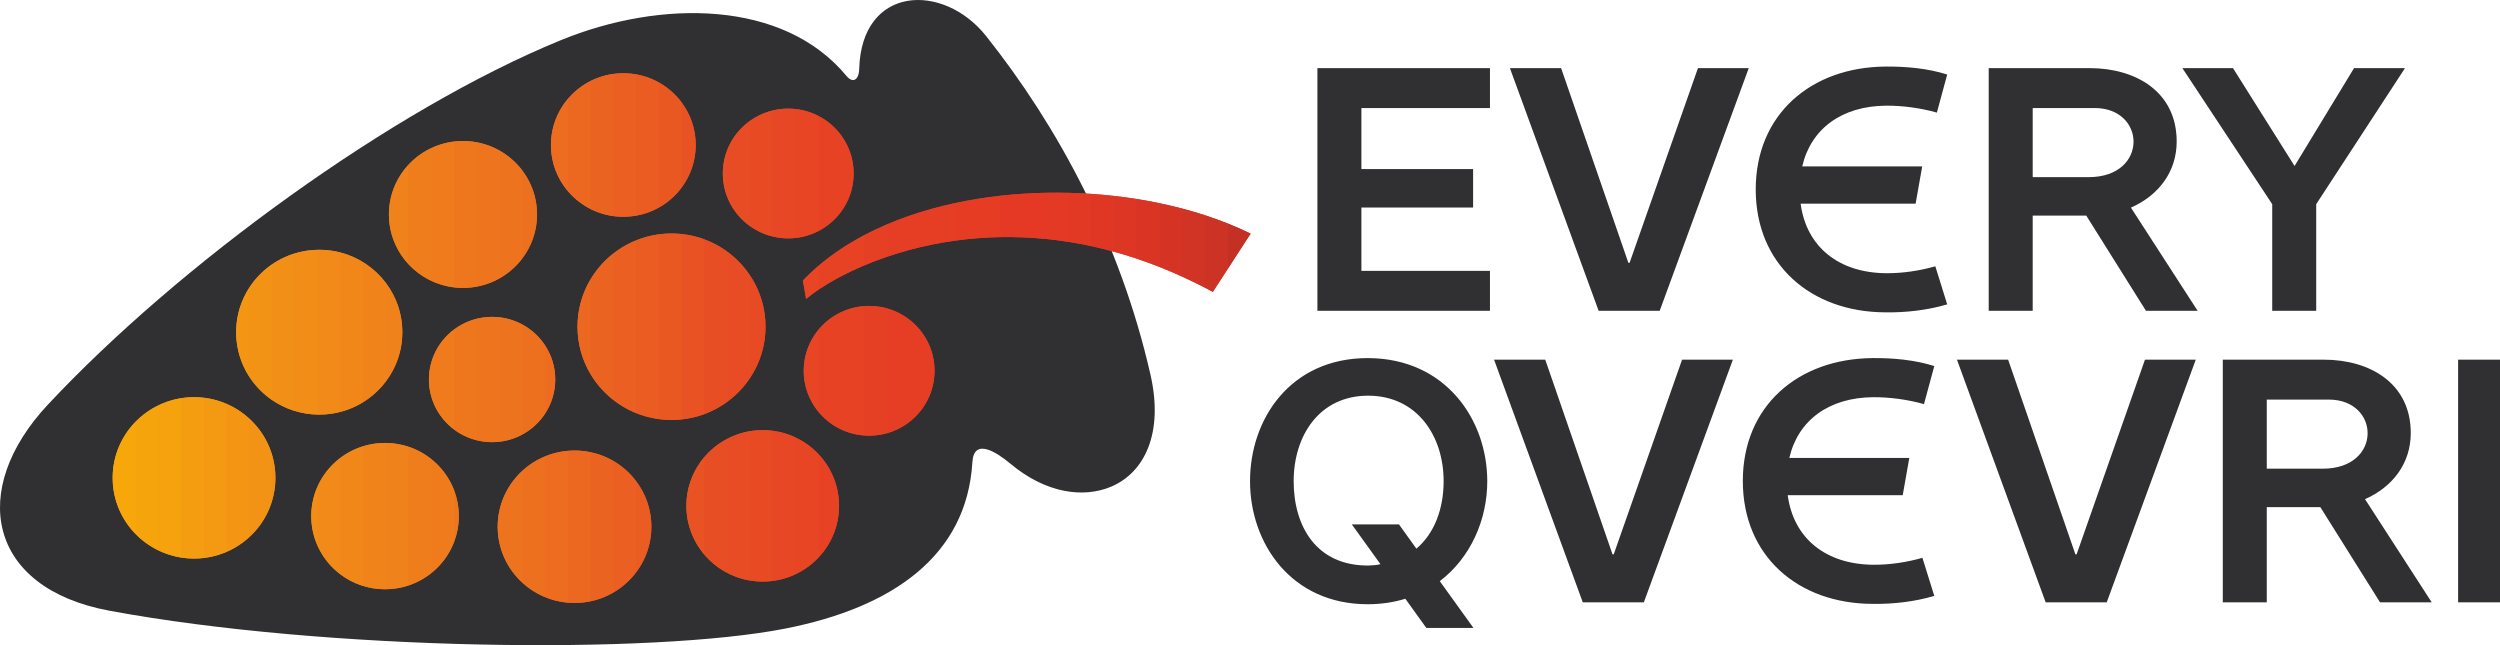 <svg width="186" height="48" viewBox="0 0 186 48" fill="none" xmlns="http://www.w3.org/2000/svg">
<path d="M3.56 30.107C13.263 19.732 29.143 8.143 41.718 2.993C49.172 -0.06 58.298 -0.007 62.976 5.649C63.437 6.206 63.9 5.984 63.925 5.124C64.105 -1.111 70.189 -1.317 73.364 2.679C78.688 9.378 83.333 17.922 85.599 27.893C86.58 32.21 85.167 35.165 82.647 36.217C80.609 37.067 77.824 36.718 75.168 34.495C74.126 33.623 72.455 32.56 72.346 34.383C71.926 41.38 66.374 45.2 58.443 46.763C48.532 48.716 24.19 48.416 8.138 45.436C-0.943 43.753 -2.357 36.435 3.56 30.107Z" fill="#303033"/>
<path fill-rule="evenodd" clip-rule="evenodd" d="M10.074 31.389V39.717C9.026 38.637 8.381 37.17 8.381 35.553C8.381 33.936 9.026 32.468 10.074 31.389Z" fill="#F7A709"/>
<path fill-rule="evenodd" clip-rule="evenodd" d="M11.768 30.163V40.944C9.762 39.966 8.381 37.92 8.381 35.553C8.381 33.187 9.762 31.141 11.768 30.163Z" fill="#F7A709"/>
<path fill-rule="evenodd" clip-rule="evenodd" d="M10.076 39.717V31.389C10.964 30.475 12.141 29.839 13.462 29.627V41.479C12.141 41.267 10.964 40.632 10.076 39.717Z" fill="#F6A40C"/>
<path fill-rule="evenodd" clip-rule="evenodd" d="M11.769 40.944V30.163C12.574 29.77 13.479 29.549 14.437 29.549C14.68 29.549 14.919 29.564 15.155 29.592V41.515C14.919 41.542 14.68 41.557 14.437 41.557C13.479 41.557 12.574 41.336 11.769 40.944Z" fill="#F6A10E"/>
<path fill-rule="evenodd" clip-rule="evenodd" d="M13.461 41.479V29.627C13.779 29.576 14.104 29.549 14.436 29.549C15.294 29.549 16.109 29.727 16.848 30.045V41.061C16.109 41.38 15.294 41.557 14.436 41.557C14.104 41.557 13.779 41.53 13.461 41.479Z" fill="#F59D10"/>
<path fill-rule="evenodd" clip-rule="evenodd" d="M15.155 41.515V29.591C16.454 29.744 17.628 30.304 18.541 31.14V39.966C17.628 40.802 16.454 41.362 15.155 41.515ZM18.541 21.411V28.019C17.925 27.065 17.568 25.931 17.568 24.715C17.568 23.498 17.925 22.364 18.541 21.411Z" fill="#F49A12"/>
<path fill-rule="evenodd" clip-rule="evenodd" d="M16.849 41.062V30.045C18.469 30.744 19.721 32.124 20.236 33.82V37.287C19.721 38.983 18.469 40.363 16.849 41.062ZM20.236 19.672V29.759C18.624 28.652 17.569 26.806 17.569 24.715C17.569 22.625 18.624 20.779 20.236 19.672Z" fill="#F49614"/>
<path fill-rule="evenodd" clip-rule="evenodd" d="M18.541 39.966V31.14C19.74 32.238 20.491 33.809 20.491 35.553C20.491 37.298 19.74 38.869 18.541 39.966ZM18.541 28.019V21.411C19.321 20.204 20.517 19.286 21.928 18.855V30.575C20.517 30.144 19.321 29.226 18.541 28.019Z" fill="#F39315"/>
<path fill-rule="evenodd" clip-rule="evenodd" d="M20.235 37.286V33.82C20.402 34.368 20.492 34.95 20.492 35.553C20.492 36.156 20.402 36.737 20.235 37.286ZM20.235 29.758V19.672C21.2 19.009 22.365 18.611 23.622 18.586V30.844C22.365 30.818 21.2 30.421 20.235 29.758ZM23.622 36.205V40.59C23.324 39.919 23.158 39.178 23.158 38.398C23.158 37.618 23.324 36.876 23.622 36.205Z" fill="#F28F17"/>
<path fill-rule="evenodd" clip-rule="evenodd" d="M21.928 30.575V18.855C22.504 18.679 23.116 18.584 23.751 18.584C24.291 18.584 24.815 18.653 25.315 18.782V30.648C24.815 30.777 24.291 30.846 23.751 30.846C23.116 30.846 22.504 30.751 21.928 30.575ZM25.315 34.073V42.723C24.003 41.729 23.157 40.161 23.157 38.398C23.157 36.635 24.003 35.067 25.315 34.073Z" fill="#F28E17"/>
<path fill-rule="evenodd" clip-rule="evenodd" d="M23.621 40.591V36.206C24.255 34.778 25.49 33.672 27.008 33.202V43.594C25.49 43.124 24.255 42.018 23.621 40.591ZM23.621 30.844V18.586C23.664 18.585 23.707 18.584 23.751 18.584C24.946 18.584 26.062 18.921 27.008 19.503V29.927C26.062 30.509 24.946 30.846 23.751 30.846C23.707 30.846 23.664 30.846 23.621 30.844Z" fill="#F18A19"/>
<path fill-rule="evenodd" clip-rule="evenodd" d="M25.314 42.723V34.072C26.238 33.371 27.393 32.955 28.646 32.955L28.701 32.955V43.84L28.646 43.84C27.393 43.84 26.238 43.424 25.314 42.723ZM25.314 30.648V18.782C26.687 19.137 27.874 19.947 28.701 21.041V28.388C27.874 29.482 26.687 30.293 25.314 30.648Z" fill="#F18719"/>
<path fill-rule="evenodd" clip-rule="evenodd" d="M29.435 33.01C29.765 33.058 30.086 33.134 30.395 33.237V43.559C30.086 43.661 29.765 43.737 29.435 43.785V33.01ZM29.435 27.133V22.297C29.756 23.039 29.934 23.856 29.934 24.715C29.934 25.573 29.756 26.391 29.435 27.133ZM29.435 18.231V13.679C29.678 13.153 30.004 12.671 30.395 12.251V19.659C30.004 19.239 29.678 18.758 29.435 18.231ZM27.009 43.594V33.202C27.526 33.041 28.076 32.955 28.647 32.955C28.915 32.955 29.178 32.974 29.435 33.01V43.785C29.178 43.822 28.915 43.84 28.647 43.84C28.076 43.84 27.526 43.754 27.009 43.594ZM29.435 13.679V18.231C29.114 17.538 28.935 16.767 28.935 15.955C28.935 15.143 29.114 14.372 29.435 13.679ZM29.435 22.297V27.133C28.932 28.292 28.079 29.267 27.009 29.927V19.503C28.079 20.163 28.932 21.137 29.435 22.297Z" fill="#F0831A"/>
<path fill-rule="evenodd" clip-rule="evenodd" d="M28.701 43.84V32.956C29.983 32.968 31.16 33.416 32.088 34.158V42.638C31.16 43.38 29.983 43.828 28.701 43.84ZM28.701 28.389V21.041C29.476 22.065 29.934 23.337 29.934 24.715C29.934 26.093 29.476 27.365 28.701 28.389ZM32.088 11.015V20.895C30.224 20.019 28.935 18.137 28.935 15.955C28.935 13.774 30.224 11.892 32.088 11.015ZM32.088 26.967V29.503C31.974 29.1 31.912 28.675 31.912 28.235C31.912 27.796 31.974 27.371 32.088 26.967Z" fill="#F0821B"/>
<path fill-rule="evenodd" clip-rule="evenodd" d="M30.395 43.559V33.237C31.955 33.756 33.202 34.951 33.782 36.47V40.325C33.202 41.845 31.955 43.039 30.395 43.559ZM30.395 19.659V12.251C31.261 11.321 32.448 10.69 33.782 10.531V21.38C32.448 21.221 31.261 20.589 30.395 19.659ZM33.782 24.515V31.956C32.647 31.105 31.913 29.755 31.913 28.235C31.913 26.715 32.647 25.366 33.782 24.515Z" fill="#EF7D1C"/>
<path fill-rule="evenodd" clip-rule="evenodd" d="M32.088 42.638V34.158C33.337 35.156 34.136 36.684 34.136 38.398C34.136 40.112 33.337 41.641 32.088 42.638ZM32.088 29.503V26.968C32.544 25.367 33.84 24.116 35.475 23.713V32.758C33.84 32.355 32.544 31.104 32.088 29.503ZM32.088 20.896V11.016C32.803 10.68 33.602 10.492 34.445 10.492C34.797 10.492 35.141 10.525 35.475 10.587V21.324C35.141 21.387 34.797 21.42 34.445 21.42C33.602 21.42 32.803 21.231 32.088 20.896Z" fill="#EF7B1D"/>
<path fill-rule="evenodd" clip-rule="evenodd" d="M33.782 40.326V36.471C34.011 37.07 34.137 37.719 34.137 38.398C34.137 39.077 34.011 39.726 33.782 40.326ZM33.782 31.956V24.515C34.569 23.925 35.55 23.576 36.612 23.576C36.801 23.576 36.986 23.587 37.169 23.608V32.863C36.986 32.884 36.801 32.895 36.612 32.895C35.55 32.895 34.569 32.546 33.782 31.956ZM33.782 21.38V10.531C34 10.505 34.221 10.492 34.446 10.492C35.436 10.492 36.365 10.751 37.169 11.204V20.707C36.365 21.16 35.436 21.42 34.446 21.42C34.221 21.42 34 21.406 33.782 21.38ZM37.169 37.931V40.448C37.076 40.043 37.027 39.622 37.027 39.19C37.027 38.757 37.076 38.336 37.169 37.931Z" fill="#EE771D"/>
<path fill-rule="evenodd" clip-rule="evenodd" d="M35.475 32.758V23.713C35.839 23.624 36.22 23.576 36.612 23.576C37.427 23.576 38.193 23.781 38.862 24.143V32.328C38.193 32.69 37.427 32.896 36.612 32.896C36.22 32.896 35.839 32.848 35.475 32.758ZM35.475 21.324V10.587C36.855 10.846 38.052 11.614 38.862 12.687V19.224C38.052 20.297 36.855 21.066 35.475 21.324ZM38.862 35.029V43.351C37.733 42.315 37.027 40.835 37.027 39.19C37.027 37.545 37.733 36.064 38.862 35.029Z" fill="#EE751E"/>
<path fill-rule="evenodd" clip-rule="evenodd" d="M37.168 40.447V37.931C37.581 36.125 38.863 34.647 40.555 33.951V44.428C38.863 43.732 37.581 42.253 37.168 40.447ZM37.168 32.863V23.608C38.587 23.774 39.812 24.566 40.555 25.699V30.772C39.812 31.904 38.587 32.697 37.168 32.863ZM37.168 20.707V11.204C38.833 12.144 39.956 13.92 39.956 15.955C39.956 17.991 38.833 19.766 37.168 20.707Z" fill="#EE731E"/>
<path fill-rule="evenodd" clip-rule="evenodd" d="M38.861 43.351V35.028C39.767 34.197 40.945 33.653 42.248 33.541V44.838C40.945 44.727 39.767 44.182 38.861 43.351ZM38.861 32.328V24.143C40.321 24.934 41.311 26.47 41.311 28.235C41.311 30.001 40.321 31.537 38.861 32.328ZM38.861 19.224V12.687C39.548 13.598 39.955 14.73 39.955 15.955C39.955 17.181 39.548 18.312 38.861 19.224ZM42.248 7.358V14.219C41.462 13.291 40.989 12.095 40.989 10.789C40.989 9.482 41.462 8.286 42.248 7.358Z" fill="#ED701F"/>
<path fill-rule="evenodd" clip-rule="evenodd" d="M40.554 44.428V33.951C41.229 33.673 41.969 33.52 42.745 33.52C43.155 33.52 43.555 33.563 43.941 33.644V44.735C43.555 44.816 43.155 44.859 42.745 44.859C41.969 44.859 41.229 44.706 40.554 44.428ZM40.554 30.772V25.699C41.033 26.429 41.311 27.3 41.311 28.235C41.311 29.171 41.033 30.042 40.554 30.772ZM43.941 6.024V15.553C42.19 14.672 40.989 12.869 40.989 10.789C40.989 8.708 42.19 6.905 43.941 6.024ZM43.941 20.775V27.841C43.322 26.806 42.966 25.598 42.966 24.308C42.966 23.017 43.322 21.809 43.941 20.775Z" fill="#ED6C20"/>
<path fill-rule="evenodd" clip-rule="evenodd" d="M42.248 44.838V33.541C42.412 33.527 42.578 33.52 42.745 33.52C43.8 33.52 44.787 33.803 45.635 34.297V44.083C44.787 44.576 43.8 44.859 42.745 44.859C42.578 44.859 42.412 44.852 42.248 44.838ZM42.248 14.219V7.358C43.087 6.368 44.28 5.684 45.635 5.499V16.078C44.28 15.893 43.087 15.209 42.248 14.219ZM45.635 18.858V29.758C44.01 28.488 42.967 26.519 42.967 24.308C42.967 22.097 44.01 20.128 45.635 18.858Z" fill="#EC6820"/>
<path fill-rule="evenodd" clip-rule="evenodd" d="M43.941 44.735V33.645C45.319 33.936 46.514 34.718 47.328 35.799V42.581C46.514 43.661 45.319 44.444 43.941 44.735ZM43.941 27.842V20.775C44.717 19.479 45.906 18.455 47.328 17.881V30.735C45.906 30.162 44.717 29.138 43.941 27.842ZM43.941 15.554V6.024C44.672 5.656 45.499 5.449 46.375 5.449C46.7 5.449 47.019 5.477 47.328 5.532V16.045C47.019 16.1 46.7 16.129 46.375 16.129C45.499 16.129 44.672 15.921 43.941 15.554Z" fill="#EB6321"/>
<path fill-rule="evenodd" clip-rule="evenodd" d="M45.634 44.083V34.297C47.327 35.281 48.463 37.103 48.463 39.19C48.463 41.276 47.327 43.098 45.634 44.083ZM45.634 29.758V18.858C46.593 18.109 47.753 17.604 49.021 17.435V31.181C47.753 31.012 46.593 30.507 45.634 29.758ZM45.634 16.078V5.499C45.876 5.466 46.123 5.449 46.375 5.449C47.337 5.449 48.239 5.699 49.021 6.137V15.44C48.239 15.878 47.337 16.128 46.375 16.128C46.123 16.128 45.876 16.111 45.634 16.078Z" fill="#EB5F22"/>
<path fill-rule="evenodd" clip-rule="evenodd" d="M47.329 42.581V35.799C48.042 36.745 48.464 37.918 48.464 39.19C48.464 40.461 48.042 41.635 47.329 42.581ZM47.329 30.735V17.881C48.142 17.553 49.03 17.372 49.962 17.372C50.217 17.372 50.468 17.387 50.716 17.413V31.204C50.468 31.23 50.217 31.244 49.962 31.244C49.03 31.244 48.142 31.063 47.329 30.735ZM47.329 16.045V5.532C48.713 5.777 49.914 6.547 50.716 7.627V13.95C49.914 15.03 48.713 15.8 47.329 16.045Z" fill="#EA5C22"/>
<path fill-rule="evenodd" clip-rule="evenodd" d="M49.022 31.181V17.435C49.329 17.394 49.643 17.372 49.962 17.372C50.822 17.372 51.647 17.527 52.409 17.809V30.807C51.647 31.089 50.822 31.244 49.962 31.244C49.643 31.244 49.329 31.222 49.022 31.181ZM49.022 15.44V6.137C50.657 7.054 51.761 8.793 51.761 10.789C51.761 12.784 50.657 14.523 49.022 15.44ZM52.409 33.998V41.273C51.571 40.291 51.065 39.022 51.065 37.635C51.065 36.249 51.571 34.979 52.409 33.998Z" fill="#EA5822"/>
<path fill-rule="evenodd" clip-rule="evenodd" d="M50.715 31.204V17.413C51.974 17.547 53.133 18.012 54.102 18.718V29.898C53.133 30.605 51.974 31.07 50.715 31.204ZM50.715 13.951V7.627C51.372 8.512 51.761 9.605 51.761 10.789C51.761 11.972 51.372 13.066 50.715 13.951ZM54.102 11.174V14.643C53.892 14.105 53.777 13.52 53.777 12.909C53.777 12.297 53.892 11.712 54.102 11.174ZM54.102 32.649V42.623C52.296 41.679 51.065 39.8 51.065 37.636C51.065 35.472 52.296 33.593 54.102 32.649Z" fill="#E95323"/>
<path fill-rule="evenodd" clip-rule="evenodd" d="M52.408 41.273V33.998C53.256 33.005 54.444 32.307 55.794 32.081V43.19C54.444 42.964 53.256 42.266 52.408 41.273ZM52.408 30.807V17.809C53.802 18.326 54.984 19.27 55.794 20.481V28.135C54.984 29.346 53.802 30.291 52.408 30.807ZM55.794 8.996V16.821C54.572 15.944 53.777 14.518 53.777 12.908C53.777 11.298 54.572 9.873 55.794 8.996Z" fill="#E84E23"/>
<path fill-rule="evenodd" clip-rule="evenodd" d="M54.101 42.622V32.649C54.891 32.236 55.79 32.002 56.745 32.002C56.997 32.002 57.244 32.019 57.487 32.05V43.221C57.244 43.252 56.997 43.269 56.745 43.269C55.79 43.269 54.891 43.035 54.101 42.622ZM54.101 29.898V18.718C55.832 19.98 56.955 22.014 56.955 24.308C56.955 26.602 55.832 28.635 54.101 29.898ZM54.101 14.643V11.173C54.668 9.713 55.931 8.595 57.487 8.219V17.597C55.931 17.221 54.668 16.103 54.101 14.643Z" fill="#E84C24"/>
<path fill-rule="evenodd" clip-rule="evenodd" d="M55.795 43.19V32.081C56.105 32.029 56.422 32.002 56.746 32.002C57.618 32.002 58.444 32.197 59.182 32.545V42.725C58.444 43.074 57.618 43.269 56.746 43.269C56.422 43.269 56.105 43.241 55.795 43.19ZM55.795 28.135V20.481C56.529 21.578 56.956 22.893 56.956 24.308C56.956 25.723 56.529 27.038 55.795 28.135ZM55.795 16.82V8.996C56.597 8.421 57.581 8.082 58.645 8.082C58.827 8.082 59.006 8.092 59.182 8.111V17.705C59.006 17.724 58.827 17.734 58.645 17.734C57.581 17.734 56.597 17.395 55.795 16.82Z" fill="#E84A24"/>
<path fill-rule="evenodd" clip-rule="evenodd" d="M57.488 43.221V32.05C58.816 32.222 60 32.849 60.875 33.767V41.504C60 42.422 58.816 43.049 57.488 43.221ZM57.488 17.597V8.22C57.859 8.13 58.246 8.082 58.645 8.082C59.449 8.082 60.207 8.275 60.875 8.618V17.199C60.207 17.541 59.449 17.734 58.645 17.734C58.246 17.734 57.859 17.686 57.488 17.597ZM60.875 19.797V21.563C60.514 21.807 60.212 22.037 59.975 22.239L59.736 20.872C60.095 20.496 60.476 20.139 60.875 19.797ZM60.875 24.557V30.617C60.2 29.788 59.796 28.735 59.796 27.587C59.796 26.439 60.2 25.386 60.875 24.557Z" fill="#E74724"/>
<path fill-rule="evenodd" clip-rule="evenodd" d="M59.181 42.726V32.545C61.1 33.45 62.426 35.389 62.426 37.635C62.426 39.882 61.1 41.821 59.181 42.726ZM59.181 17.705V8.111C60.569 8.262 61.782 8.992 62.568 10.052V15.764C61.782 16.824 60.569 17.554 59.181 17.705ZM62.568 18.523V20.559C61.397 21.173 60.517 21.774 59.975 22.239L59.735 20.872C60.572 19.997 61.524 19.215 62.568 18.523ZM62.568 23.23V31.944C60.929 31.168 59.796 29.508 59.796 27.587C59.796 25.665 60.929 24.006 62.568 23.23Z" fill="#E74524"/>
<path fill-rule="evenodd" clip-rule="evenodd" d="M60.874 41.504V33.767C61.836 34.776 62.426 36.137 62.426 37.635C62.426 39.134 61.836 40.495 60.874 41.504ZM60.874 30.617V24.557C61.688 23.559 62.895 22.888 64.261 22.777V32.397C62.895 32.286 61.688 31.616 60.874 30.617ZM60.874 21.562V19.797C61.888 18.93 63.027 18.171 64.261 17.517V19.76C62.845 20.361 61.701 21.003 60.874 21.562ZM60.874 17.199V8.617C62.44 9.419 63.511 11.04 63.511 12.908C63.511 14.776 62.44 16.397 60.874 17.199Z" fill="#E74224"/>
<path fill-rule="evenodd" clip-rule="evenodd" d="M62.569 31.944V23.23C63.203 22.929 63.914 22.761 64.664 22.761C65.111 22.761 65.544 22.821 65.956 22.933V32.241C65.544 32.353 65.111 32.413 64.664 32.413C63.914 32.413 63.203 32.245 62.569 31.944ZM62.569 20.559V18.523C63.613 17.83 64.749 17.227 65.956 16.71V19.113C64.651 19.559 63.515 20.063 62.569 20.559ZM62.569 15.764V10.052C63.162 10.852 63.513 11.839 63.513 12.908C63.513 13.977 63.162 14.964 62.569 15.764Z" fill="#E74224"/>
<path fill-rule="evenodd" clip-rule="evenodd" d="M64.262 32.397V22.777C64.394 22.767 64.528 22.761 64.663 22.761C65.789 22.761 66.824 23.14 67.648 23.775V31.399C66.824 32.035 65.789 32.413 64.663 32.413C64.528 32.413 64.394 32.407 64.262 32.397ZM64.262 19.761V17.517C65.326 16.953 66.461 16.467 67.648 16.056V18.595C66.394 18.934 65.26 19.337 64.262 19.761Z" fill="#E64024"/>
<path fill-rule="evenodd" clip-rule="evenodd" d="M65.955 32.241V22.933C67.586 23.377 68.875 24.642 69.341 26.252V28.922C68.875 30.532 67.586 31.797 65.955 32.241ZM65.955 19.113V16.71C67.034 16.248 68.168 15.855 69.341 15.531V18.196C68.116 18.445 66.983 18.761 65.955 19.113Z" fill="#E63E24"/>
<path fill-rule="evenodd" clip-rule="evenodd" d="M67.648 31.399V23.775C68.793 24.658 69.53 26.037 69.53 27.587C69.53 29.137 68.793 30.516 67.648 31.399ZM67.648 18.595V16.057C68.738 15.68 69.871 15.367 71.034 15.115V17.906C69.828 18.074 68.696 18.312 67.648 18.595Z" fill="#E63E24"/>
<path fill-rule="evenodd" clip-rule="evenodd" d="M69.342 28.922V26.252C69.465 26.676 69.531 27.124 69.531 27.587C69.531 28.05 69.465 28.498 69.342 28.922ZM69.342 18.196V15.531C70.441 15.227 71.575 14.983 72.729 14.796V17.722C71.535 17.816 70.404 17.98 69.342 18.196Z" fill="#E63E24"/>
<path fill-rule="evenodd" clip-rule="evenodd" d="M71.035 17.905V15.115C72.142 14.876 73.275 14.693 74.422 14.565V17.64C73.238 17.662 72.107 17.756 71.035 17.905Z" fill="#E63C24"/>
<path fill-rule="evenodd" clip-rule="evenodd" d="M72.728 17.722V14.796C73.841 14.616 74.974 14.49 76.115 14.415V17.66C74.939 17.612 73.808 17.637 72.728 17.722Z" fill="#E63C24"/>
<path fill-rule="evenodd" clip-rule="evenodd" d="M74.421 17.64V14.565C75.541 14.44 76.673 14.366 77.808 14.343V17.778C76.638 17.662 75.507 17.621 74.421 17.64Z" fill="#E63925"/>
<path fill-rule="evenodd" clip-rule="evenodd" d="M76.114 17.66V14.415C77.24 14.342 78.372 14.32 79.501 14.347V17.995C78.336 17.811 77.206 17.704 76.114 17.66Z" fill="#E63925"/>
<path fill-rule="evenodd" clip-rule="evenodd" d="M77.808 17.778V14.343C78.939 14.321 80.072 14.349 81.194 14.425V18.313C80.034 18.062 78.903 17.887 77.808 17.778Z" fill="#E43924"/>
<path fill-rule="evenodd" clip-rule="evenodd" d="M79.502 17.995V14.347C80.639 14.374 81.771 14.452 82.888 14.578V18.73C81.731 18.411 80.601 18.168 79.502 17.995Z" fill="#E23924"/>
<path fill-rule="evenodd" clip-rule="evenodd" d="M81.195 18.313V14.425C82.338 14.502 83.471 14.63 84.581 14.808V19.246C83.427 18.859 82.297 18.552 81.195 18.313Z" fill="#E03624"/>
<path fill-rule="evenodd" clip-rule="evenodd" d="M82.889 18.73V14.578C84.039 14.708 85.172 14.889 86.275 15.12V19.865C85.124 19.41 83.994 19.034 82.889 18.73Z" fill="#DD3625"/>
<path fill-rule="evenodd" clip-rule="evenodd" d="M84.581 19.246V14.808C85.739 14.993 86.872 15.231 87.967 15.52V20.585C86.818 20.061 85.688 19.617 84.581 19.246Z" fill="#D93424"/>
<path fill-rule="evenodd" clip-rule="evenodd" d="M86.275 19.865V15.12C87.442 15.364 88.576 15.664 89.662 16.019V21.411C88.515 20.817 87.385 20.304 86.275 19.865Z" fill="#D53424"/>
<path fill-rule="evenodd" clip-rule="evenodd" d="M87.968 20.586V15.52C89.147 15.832 90.281 16.204 91.355 16.633V19.99L90.236 21.714C89.472 21.301 88.716 20.927 87.968 20.586Z" fill="#D13324"/>
<path fill-rule="evenodd" clip-rule="evenodd" d="M89.661 21.411V16.019C90.855 16.408 91.99 16.863 93.047 17.382L90.236 21.714C90.043 21.61 89.852 21.51 89.661 21.411Z" fill="#CD3324"/>
<path fill-rule="evenodd" clip-rule="evenodd" d="M91.354 19.99V16.633C91.937 16.866 92.503 17.115 93.047 17.382L91.354 19.99Z" fill="#C53024"/>
<path d="M172.4 37.73V34.87H172.815C175.057 34.87 176.133 33.561 176.151 32.265C176.17 30.991 175.17 29.729 173.257 29.729H172.4V26.759H172.893C176.322 26.759 179.363 28.519 179.361 32.219C179.359 34.481 178.014 36.227 175.958 37.138L180.919 44.812H177.075L172.633 37.73H172.4ZM172.4 15.077V9.578L175.14 5.069H178.932L172.4 15.077ZM182.883 44.812H186V26.759H182.883V44.812ZM172.4 9.578V15.077L172.326 15.19V23.122H169.053V15.19L162.936 5.928V5.069H166.134L170.716 12.35L172.4 9.578ZM172.4 26.759V29.729H168.648V34.87H172.4V37.73H168.648V44.812H165.376V26.759H172.4ZM162.936 27.93V26.759H163.365L162.936 27.93ZM162.936 23.122H163.503L162.936 22.245V23.122ZM162.936 5.069V5.928L162.368 5.069H162.936ZM162.936 22.245L158.542 15.448C160.598 14.537 161.943 12.791 161.945 10.529C161.947 6.829 158.906 5.069 155.477 5.069H154.984V8.038H155.841C157.754 8.038 158.754 9.301 158.735 10.575C158.717 11.871 157.642 13.179 155.399 13.179H154.984V16.04H155.217L159.659 23.122H162.936V22.245ZM162.936 26.759V27.93L156.741 44.812H154.984V39.863L159.586 26.759H162.936ZM118.938 23.122H123.482L130.107 5.069H126.327L121.242 19.55H121.15L116.147 5.069H112.338L118.938 23.122ZM154.984 5.069V8.038H151.233V13.179H154.984V16.04H151.233V23.122H147.96V5.069H154.984ZM154.984 39.863V44.812H152.197L145.597 26.759H149.405L154.409 41.24H154.501L154.984 39.863ZM101.828 44.955V42.075C102.136 42.07 102.451 42.038 102.705 41.974L101.828 40.754V39.016H104.083L105.381 40.82C106.737 39.674 107.406 37.834 107.406 35.799C107.406 32.422 105.425 29.461 101.828 29.439V26.643C107.53 26.681 110.649 31.191 110.653 35.799C110.655 38.668 109.412 41.5 107.12 43.237L109.625 46.719H106.119L104.557 44.547C103.725 44.804 102.815 44.948 101.828 44.955ZM101.828 23.122V20.152H110.853V23.122H101.828ZM101.828 15.438V12.578H109.599V15.438H101.828ZM101.828 8.038V5.069H110.853V8.038H101.828ZM117.758 44.812H122.302L128.926 26.759H125.146L120.062 41.24H119.97L114.966 26.759H111.158L117.758 44.812ZM140.274 23.238C141.786 23.263 143.421 23.078 144.871 22.645L143.988 19.812C142.805 20.148 141.557 20.336 140.326 20.327C136.802 20.3 134.395 18.367 133.967 15.155H142.522L143.012 12.38H134.086C134.737 9.561 137.048 7.887 140.326 7.862C141.556 7.853 142.921 8.041 144.104 8.377L144.871 5.544C143.411 5.083 141.802 4.939 140.274 4.952C134.723 4.999 130.626 8.519 130.626 14.095C130.626 19.67 134.715 23.22 140.274 23.238ZM139.314 44.928C140.826 44.953 142.461 44.768 143.911 44.335L143.028 41.502C141.845 41.838 140.596 42.026 139.366 42.017C135.842 41.99 133.435 40.057 133.007 36.845H141.562L142.052 34.07H133.126C133.777 31.251 136.089 29.577 139.366 29.552C140.596 29.543 141.96 29.731 143.144 30.067L143.911 27.235C142.451 26.773 140.842 26.629 139.314 26.642C133.763 26.689 129.666 30.209 129.666 35.785C129.666 41.36 133.755 44.91 139.314 44.928ZM101.828 5.069V8.038H101.288V12.578H101.828V15.438H101.288V20.152H101.828V23.122H98.015V5.069H101.828ZM101.828 26.643V29.439L101.787 29.439C98.165 29.439 96.249 32.41 96.249 35.799C96.249 39.188 97.958 42.075 101.755 42.075L101.828 42.075V44.955L101.755 44.955C96.064 44.955 93.002 40.426 93.002 35.799C93.002 31.172 96.006 26.642 101.755 26.642L101.828 26.643ZM101.828 39.016H100.577L101.828 40.754V39.016Z" fill="#303033"/>
</svg>
